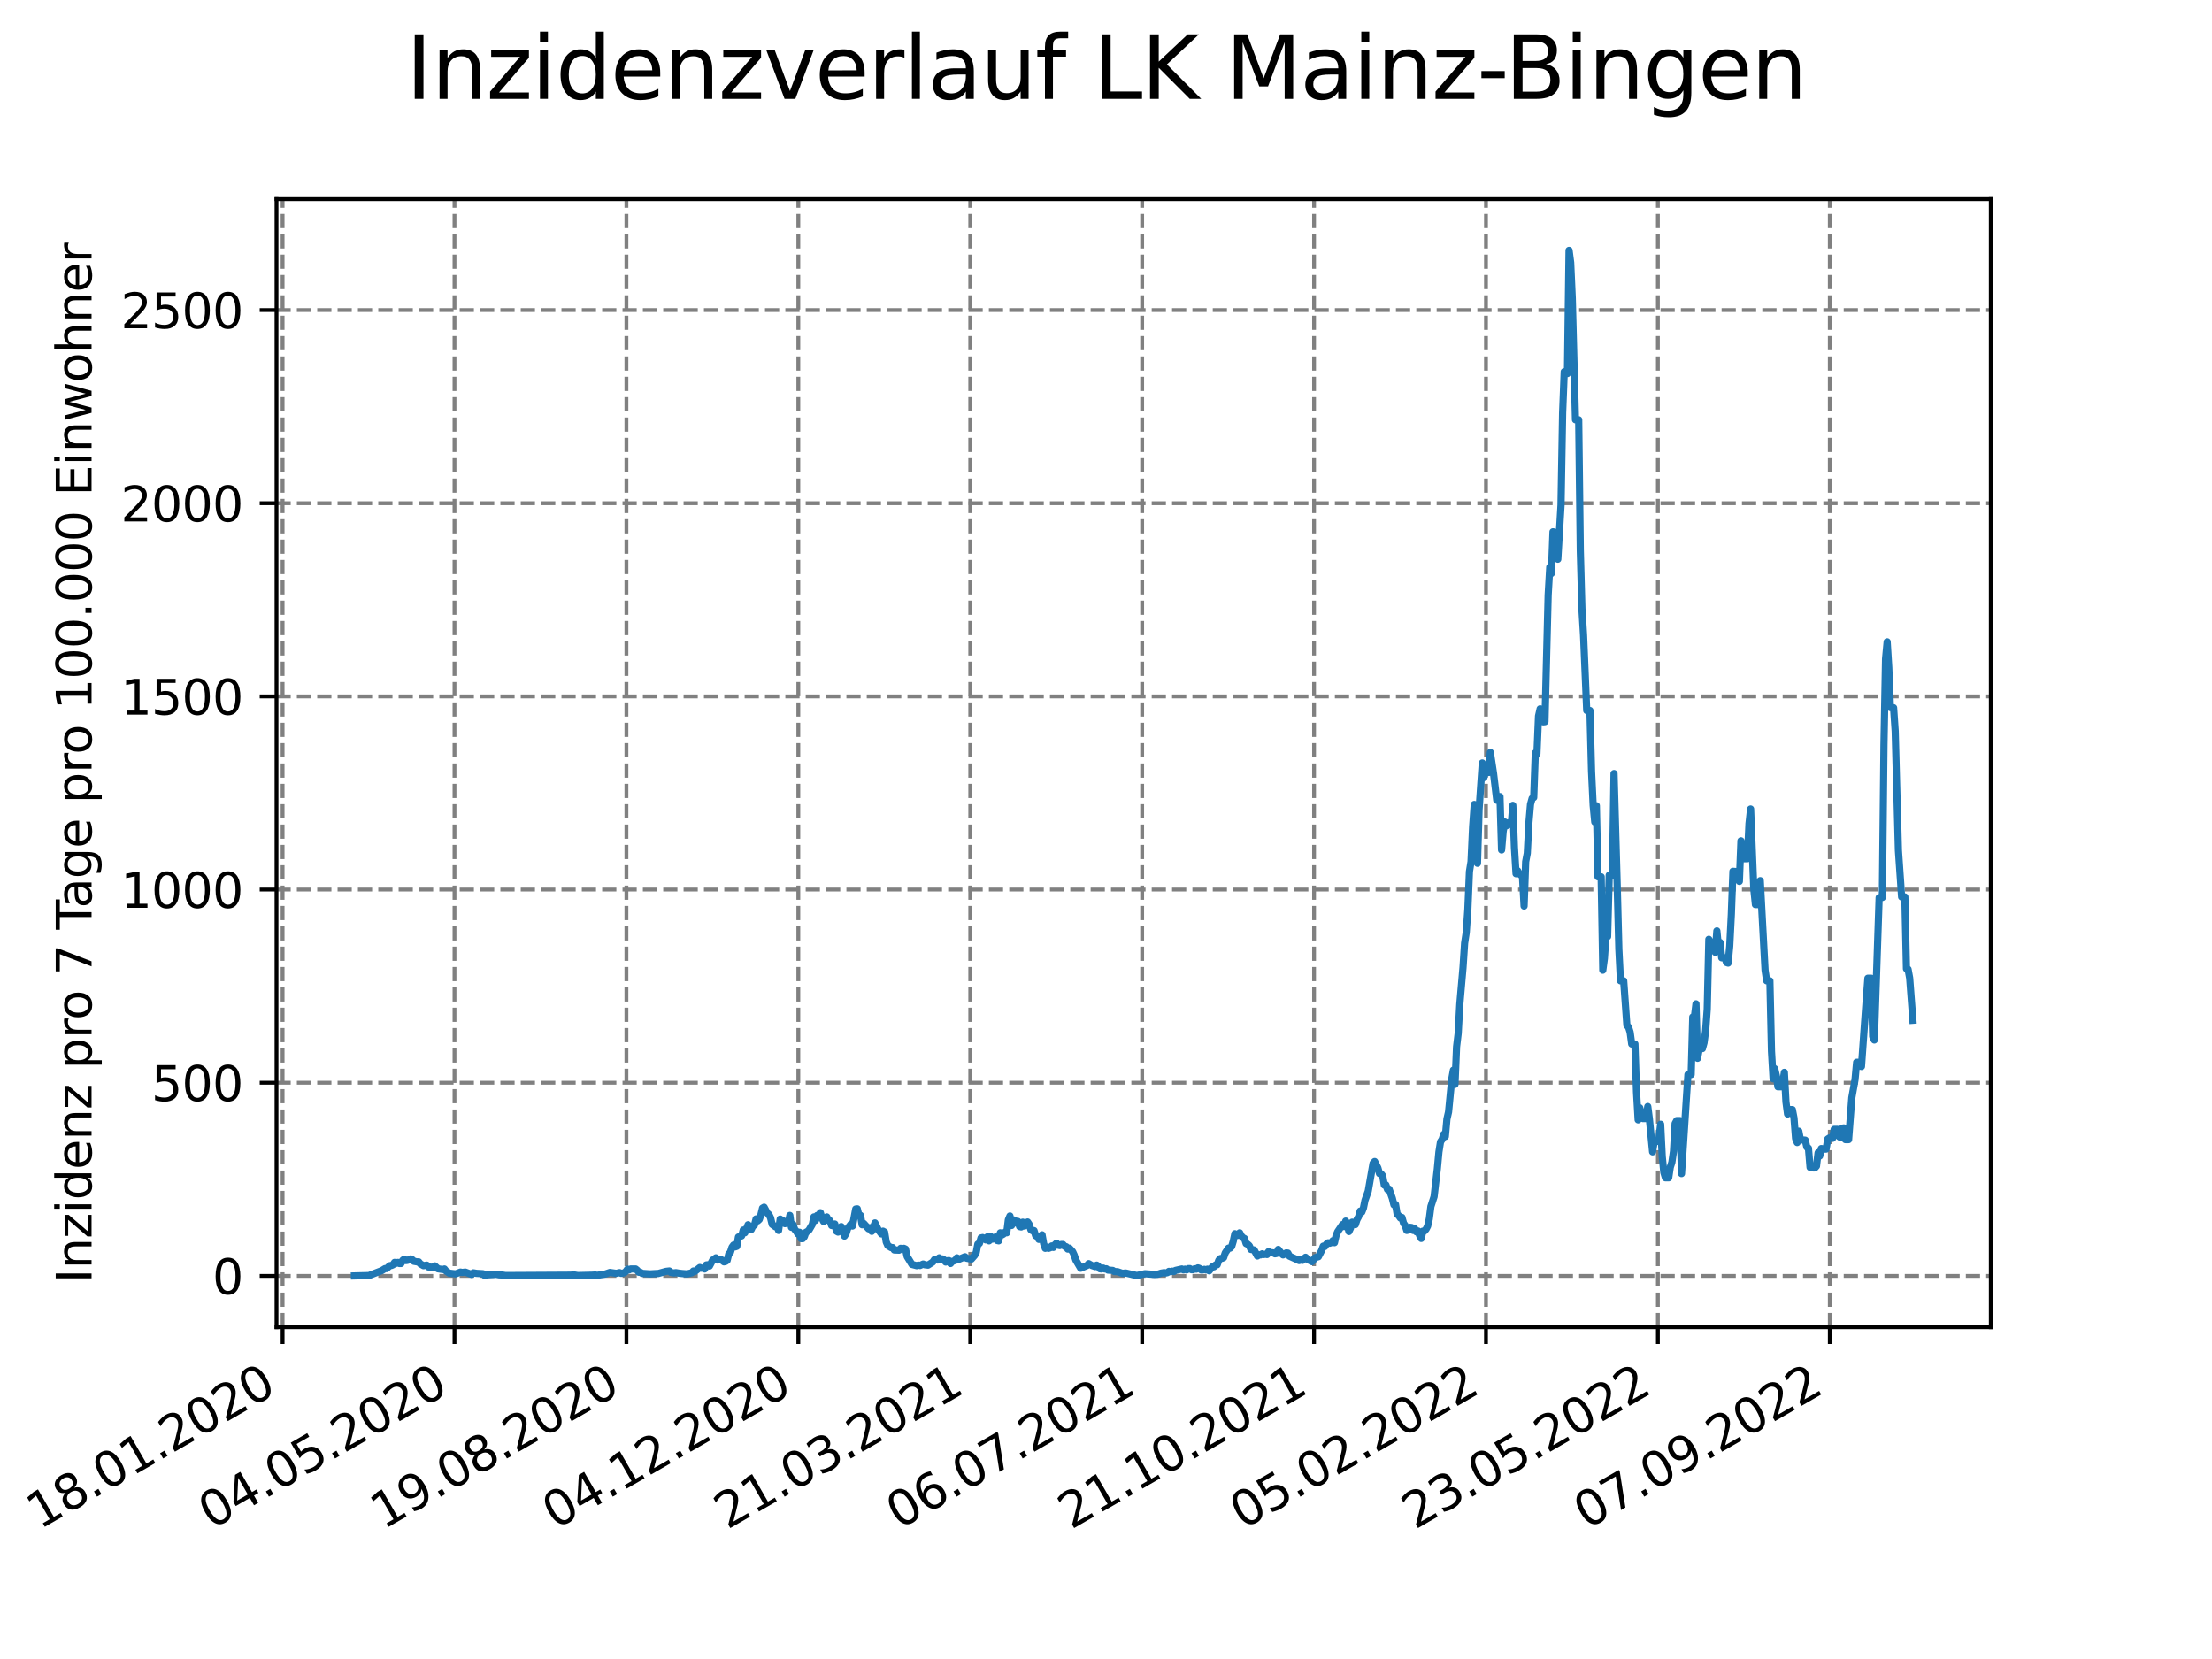 <?xml version="1.0" encoding="utf-8" standalone="no"?>
<!DOCTYPE svg PUBLIC "-//W3C//DTD SVG 1.1//EN"
  "http://www.w3.org/Graphics/SVG/1.1/DTD/svg11.dtd">
<svg xmlns:xlink="http://www.w3.org/1999/xlink" width="460.8pt" height="345.6pt" viewBox="0 0 460.8 345.6" xmlns="http://www.w3.org/2000/svg" version="1.1">
 <defs>
  <style type="text/css">*{stroke-linejoin: round; stroke-linecap: butt}</style>
 </defs>
 <g id="figure_1">
  <g id="patch_1">
   <path d="M 0 345.6 
L 460.8 345.6 
L 460.8 0 
L 0 0 
z
" style="fill: #ffffff"/>
  </g>
  <g id="axes_1">
   <g id="patch_2">
    <path d="M 57.6 276.48 
L 414.72 276.48 
L 414.72 41.472 
L 57.6 41.472 
z
" style="fill: #ffffff"/>
   </g>
   <g id="matplotlib.axis_1">
    <g id="xtick_1">
     <g id="line2d_1">
      <path d="M 58.869 276.48 
L 58.869 41.472 
" clip-path="url(#p5c6fa65f35)" style="fill: none; stroke-dasharray: 2.96,1.28; stroke-dashoffset: 0; stroke: #808080; stroke-width: 0.8"/>
     </g>
     <g id="line2d_2">
      <defs>
       <path id="m546227c5b6" d="M 0 0 
L 0 3.5 
" style="stroke: #000000; stroke-width: 0.8"/>
      </defs>
      <g>
       <use xlink:href="#m546227c5b6" x="58.869" y="276.48" style="stroke: #000000; stroke-width: 0.8"/>
      </g>
     </g>
     <g id="text_1">
      <!-- 18.01.2020 -->
      <g transform="translate(8.244 318.689) rotate(-30) scale(0.1 -0.1)">
       <defs>
        <path id="DejaVuSans-31" d="M 794 531 
L 1825 531 
L 1825 4091 
L 703 3866 
L 703 4441 
L 1819 4666 
L 2450 4666 
L 2450 531 
L 3481 531 
L 3481 0 
L 794 0 
L 794 531 
z
" transform="scale(0.016)"/>
        <path id="DejaVuSans-38" d="M 2034 2216 
Q 1584 2216 1326 1975 
Q 1069 1734 1069 1313 
Q 1069 891 1326 650 
Q 1584 409 2034 409 
Q 2484 409 2743 651 
Q 3003 894 3003 1313 
Q 3003 1734 2745 1975 
Q 2488 2216 2034 2216 
z
M 1403 2484 
Q 997 2584 770 2862 
Q 544 3141 544 3541 
Q 544 4100 942 4425 
Q 1341 4750 2034 4750 
Q 2731 4750 3128 4425 
Q 3525 4100 3525 3541 
Q 3525 3141 3298 2862 
Q 3072 2584 2669 2484 
Q 3125 2378 3379 2068 
Q 3634 1759 3634 1313 
Q 3634 634 3220 271 
Q 2806 -91 2034 -91 
Q 1263 -91 848 271 
Q 434 634 434 1313 
Q 434 1759 690 2068 
Q 947 2378 1403 2484 
z
M 1172 3481 
Q 1172 3119 1398 2916 
Q 1625 2713 2034 2713 
Q 2441 2713 2670 2916 
Q 2900 3119 2900 3481 
Q 2900 3844 2670 4047 
Q 2441 4250 2034 4250 
Q 1625 4250 1398 4047 
Q 1172 3844 1172 3481 
z
" transform="scale(0.016)"/>
        <path id="DejaVuSans-2e" d="M 684 794 
L 1344 794 
L 1344 0 
L 684 0 
L 684 794 
z
" transform="scale(0.016)"/>
        <path id="DejaVuSans-30" d="M 2034 4250 
Q 1547 4250 1301 3770 
Q 1056 3291 1056 2328 
Q 1056 1369 1301 889 
Q 1547 409 2034 409 
Q 2525 409 2770 889 
Q 3016 1369 3016 2328 
Q 3016 3291 2770 3770 
Q 2525 4250 2034 4250 
z
M 2034 4750 
Q 2819 4750 3233 4129 
Q 3647 3509 3647 2328 
Q 3647 1150 3233 529 
Q 2819 -91 2034 -91 
Q 1250 -91 836 529 
Q 422 1150 422 2328 
Q 422 3509 836 4129 
Q 1250 4750 2034 4750 
z
" transform="scale(0.016)"/>
        <path id="DejaVuSans-32" d="M 1228 531 
L 3431 531 
L 3431 0 
L 469 0 
L 469 531 
Q 828 903 1448 1529 
Q 2069 2156 2228 2338 
Q 2531 2678 2651 2914 
Q 2772 3150 2772 3378 
Q 2772 3750 2511 3984 
Q 2250 4219 1831 4219 
Q 1534 4219 1204 4116 
Q 875 4013 500 3803 
L 500 4441 
Q 881 4594 1212 4672 
Q 1544 4750 1819 4750 
Q 2544 4750 2975 4387 
Q 3406 4025 3406 3419 
Q 3406 3131 3298 2873 
Q 3191 2616 2906 2266 
Q 2828 2175 2409 1742 
Q 1991 1309 1228 531 
z
" transform="scale(0.016)"/>
       </defs>
       <use xlink:href="#DejaVuSans-31"/>
       <use xlink:href="#DejaVuSans-38" x="63.623"/>
       <use xlink:href="#DejaVuSans-2e" x="127.246"/>
       <use xlink:href="#DejaVuSans-30" x="159.033"/>
       <use xlink:href="#DejaVuSans-31" x="222.656"/>
       <use xlink:href="#DejaVuSans-2e" x="286.279"/>
       <use xlink:href="#DejaVuSans-32" x="318.066"/>
       <use xlink:href="#DejaVuSans-30" x="381.689"/>
       <use xlink:href="#DejaVuSans-32" x="445.312"/>
       <use xlink:href="#DejaVuSans-30" x="508.936"/>
      </g>
     </g>
    </g>
    <g id="xtick_2">
     <g id="line2d_3">
      <path d="M 94.681 276.48 
L 94.681 41.472 
" clip-path="url(#p5c6fa65f35)" style="fill: none; stroke-dasharray: 2.96,1.28; stroke-dashoffset: 0; stroke: #808080; stroke-width: 0.8"/>
     </g>
     <g id="line2d_4">
      <g>
       <use xlink:href="#m546227c5b6" x="94.681" y="276.48" style="stroke: #000000; stroke-width: 0.8"/>
      </g>
     </g>
     <g id="text_2">
      <!-- 04.05.2020 -->
      <g transform="translate(44.056 318.689) rotate(-30) scale(0.1 -0.1)">
       <defs>
        <path id="DejaVuSans-34" d="M 2419 4116 
L 825 1625 
L 2419 1625 
L 2419 4116 
z
M 2253 4666 
L 3047 4666 
L 3047 1625 
L 3713 1625 
L 3713 1100 
L 3047 1100 
L 3047 0 
L 2419 0 
L 2419 1100 
L 313 1100 
L 313 1709 
L 2253 4666 
z
" transform="scale(0.016)"/>
        <path id="DejaVuSans-35" d="M 691 4666 
L 3169 4666 
L 3169 4134 
L 1269 4134 
L 1269 2991 
Q 1406 3038 1543 3061 
Q 1681 3084 1819 3084 
Q 2600 3084 3056 2656 
Q 3513 2228 3513 1497 
Q 3513 744 3044 326 
Q 2575 -91 1722 -91 
Q 1428 -91 1123 -41 
Q 819 9 494 109 
L 494 744 
Q 775 591 1075 516 
Q 1375 441 1709 441 
Q 2250 441 2565 725 
Q 2881 1009 2881 1497 
Q 2881 1984 2565 2268 
Q 2250 2553 1709 2553 
Q 1456 2553 1204 2497 
Q 953 2441 691 2322 
L 691 4666 
z
" transform="scale(0.016)"/>
       </defs>
       <use xlink:href="#DejaVuSans-30"/>
       <use xlink:href="#DejaVuSans-34" x="63.623"/>
       <use xlink:href="#DejaVuSans-2e" x="127.246"/>
       <use xlink:href="#DejaVuSans-30" x="159.033"/>
       <use xlink:href="#DejaVuSans-35" x="222.656"/>
       <use xlink:href="#DejaVuSans-2e" x="286.279"/>
       <use xlink:href="#DejaVuSans-32" x="318.066"/>
       <use xlink:href="#DejaVuSans-30" x="381.689"/>
       <use xlink:href="#DejaVuSans-32" x="445.312"/>
       <use xlink:href="#DejaVuSans-30" x="508.936"/>
      </g>
     </g>
    </g>
    <g id="xtick_3">
     <g id="line2d_5">
      <path d="M 130.494 276.48 
L 130.494 41.472 
" clip-path="url(#p5c6fa65f35)" style="fill: none; stroke-dasharray: 2.96,1.28; stroke-dashoffset: 0; stroke: #808080; stroke-width: 0.8"/>
     </g>
     <g id="line2d_6">
      <g>
       <use xlink:href="#m546227c5b6" x="130.494" y="276.48" style="stroke: #000000; stroke-width: 0.8"/>
      </g>
     </g>
     <g id="text_3">
      <!-- 19.08.2020 -->
      <g transform="translate(79.869 318.689) rotate(-30) scale(0.1 -0.1)">
       <defs>
        <path id="DejaVuSans-39" d="M 703 97 
L 703 672 
Q 941 559 1184 500 
Q 1428 441 1663 441 
Q 2288 441 2617 861 
Q 2947 1281 2994 2138 
Q 2813 1869 2534 1725 
Q 2256 1581 1919 1581 
Q 1219 1581 811 2004 
Q 403 2428 403 3163 
Q 403 3881 828 4315 
Q 1253 4750 1959 4750 
Q 2769 4750 3195 4129 
Q 3622 3509 3622 2328 
Q 3622 1225 3098 567 
Q 2575 -91 1691 -91 
Q 1453 -91 1209 -44 
Q 966 3 703 97 
z
M 1959 2075 
Q 2384 2075 2632 2365 
Q 2881 2656 2881 3163 
Q 2881 3666 2632 3958 
Q 2384 4250 1959 4250 
Q 1534 4250 1286 3958 
Q 1038 3666 1038 3163 
Q 1038 2656 1286 2365 
Q 1534 2075 1959 2075 
z
" transform="scale(0.016)"/>
       </defs>
       <use xlink:href="#DejaVuSans-31"/>
       <use xlink:href="#DejaVuSans-39" x="63.623"/>
       <use xlink:href="#DejaVuSans-2e" x="127.246"/>
       <use xlink:href="#DejaVuSans-30" x="159.033"/>
       <use xlink:href="#DejaVuSans-38" x="222.656"/>
       <use xlink:href="#DejaVuSans-2e" x="286.279"/>
       <use xlink:href="#DejaVuSans-32" x="318.066"/>
       <use xlink:href="#DejaVuSans-30" x="381.689"/>
       <use xlink:href="#DejaVuSans-32" x="445.312"/>
       <use xlink:href="#DejaVuSans-30" x="508.936"/>
      </g>
     </g>
    </g>
    <g id="xtick_4">
     <g id="line2d_7">
      <path d="M 166.306 276.48 
L 166.306 41.472 
" clip-path="url(#p5c6fa65f35)" style="fill: none; stroke-dasharray: 2.96,1.28; stroke-dashoffset: 0; stroke: #808080; stroke-width: 0.8"/>
     </g>
     <g id="line2d_8">
      <g>
       <use xlink:href="#m546227c5b6" x="166.306" y="276.48" style="stroke: #000000; stroke-width: 0.8"/>
      </g>
     </g>
     <g id="text_4">
      <!-- 04.12.2020 -->
      <g transform="translate(115.681 318.689) rotate(-30) scale(0.1 -0.1)">
       <use xlink:href="#DejaVuSans-30"/>
       <use xlink:href="#DejaVuSans-34" x="63.623"/>
       <use xlink:href="#DejaVuSans-2e" x="127.246"/>
       <use xlink:href="#DejaVuSans-31" x="159.033"/>
       <use xlink:href="#DejaVuSans-32" x="222.656"/>
       <use xlink:href="#DejaVuSans-2e" x="286.279"/>
       <use xlink:href="#DejaVuSans-32" x="318.066"/>
       <use xlink:href="#DejaVuSans-30" x="381.689"/>
       <use xlink:href="#DejaVuSans-32" x="445.312"/>
       <use xlink:href="#DejaVuSans-30" x="508.936"/>
      </g>
     </g>
    </g>
    <g id="xtick_5">
     <g id="line2d_9">
      <path d="M 202.119 276.48 
L 202.119 41.472 
" clip-path="url(#p5c6fa65f35)" style="fill: none; stroke-dasharray: 2.96,1.28; stroke-dashoffset: 0; stroke: #808080; stroke-width: 0.8"/>
     </g>
     <g id="line2d_10">
      <g>
       <use xlink:href="#m546227c5b6" x="202.119" y="276.48" style="stroke: #000000; stroke-width: 0.8"/>
      </g>
     </g>
     <g id="text_5">
      <!-- 21.03.2021 -->
      <g transform="translate(151.493 318.689) rotate(-30) scale(0.1 -0.1)">
       <defs>
        <path id="DejaVuSans-33" d="M 2597 2516 
Q 3050 2419 3304 2112 
Q 3559 1806 3559 1356 
Q 3559 666 3084 287 
Q 2609 -91 1734 -91 
Q 1441 -91 1130 -33 
Q 819 25 488 141 
L 488 750 
Q 750 597 1062 519 
Q 1375 441 1716 441 
Q 2309 441 2620 675 
Q 2931 909 2931 1356 
Q 2931 1769 2642 2001 
Q 2353 2234 1838 2234 
L 1294 2234 
L 1294 2753 
L 1863 2753 
Q 2328 2753 2575 2939 
Q 2822 3125 2822 3475 
Q 2822 3834 2567 4026 
Q 2313 4219 1838 4219 
Q 1578 4219 1281 4162 
Q 984 4106 628 3988 
L 628 4550 
Q 988 4650 1302 4700 
Q 1616 4750 1894 4750 
Q 2613 4750 3031 4423 
Q 3450 4097 3450 3541 
Q 3450 3153 3228 2886 
Q 3006 2619 2597 2516 
z
" transform="scale(0.016)"/>
       </defs>
       <use xlink:href="#DejaVuSans-32"/>
       <use xlink:href="#DejaVuSans-31" x="63.623"/>
       <use xlink:href="#DejaVuSans-2e" x="127.246"/>
       <use xlink:href="#DejaVuSans-30" x="159.033"/>
       <use xlink:href="#DejaVuSans-33" x="222.656"/>
       <use xlink:href="#DejaVuSans-2e" x="286.279"/>
       <use xlink:href="#DejaVuSans-32" x="318.066"/>
       <use xlink:href="#DejaVuSans-30" x="381.689"/>
       <use xlink:href="#DejaVuSans-32" x="445.312"/>
       <use xlink:href="#DejaVuSans-31" x="508.936"/>
      </g>
     </g>
    </g>
    <g id="xtick_6">
     <g id="line2d_11">
      <path d="M 237.931 276.48 
L 237.931 41.472 
" clip-path="url(#p5c6fa65f35)" style="fill: none; stroke-dasharray: 2.96,1.28; stroke-dashoffset: 0; stroke: #808080; stroke-width: 0.8"/>
     </g>
     <g id="line2d_12">
      <g>
       <use xlink:href="#m546227c5b6" x="237.931" y="276.48" style="stroke: #000000; stroke-width: 0.8"/>
      </g>
     </g>
     <g id="text_6">
      <!-- 06.07.2021 -->
      <g transform="translate(187.306 318.689) rotate(-30) scale(0.1 -0.1)">
       <defs>
        <path id="DejaVuSans-36" d="M 2113 2584 
Q 1688 2584 1439 2293 
Q 1191 2003 1191 1497 
Q 1191 994 1439 701 
Q 1688 409 2113 409 
Q 2538 409 2786 701 
Q 3034 994 3034 1497 
Q 3034 2003 2786 2293 
Q 2538 2584 2113 2584 
z
M 3366 4563 
L 3366 3988 
Q 3128 4100 2886 4159 
Q 2644 4219 2406 4219 
Q 1781 4219 1451 3797 
Q 1122 3375 1075 2522 
Q 1259 2794 1537 2939 
Q 1816 3084 2150 3084 
Q 2853 3084 3261 2657 
Q 3669 2231 3669 1497 
Q 3669 778 3244 343 
Q 2819 -91 2113 -91 
Q 1303 -91 875 529 
Q 447 1150 447 2328 
Q 447 3434 972 4092 
Q 1497 4750 2381 4750 
Q 2619 4750 2861 4703 
Q 3103 4656 3366 4563 
z
" transform="scale(0.016)"/>
        <path id="DejaVuSans-37" d="M 525 4666 
L 3525 4666 
L 3525 4397 
L 1831 0 
L 1172 0 
L 2766 4134 
L 525 4134 
L 525 4666 
z
" transform="scale(0.016)"/>
       </defs>
       <use xlink:href="#DejaVuSans-30"/>
       <use xlink:href="#DejaVuSans-36" x="63.623"/>
       <use xlink:href="#DejaVuSans-2e" x="127.246"/>
       <use xlink:href="#DejaVuSans-30" x="159.033"/>
       <use xlink:href="#DejaVuSans-37" x="222.656"/>
       <use xlink:href="#DejaVuSans-2e" x="286.279"/>
       <use xlink:href="#DejaVuSans-32" x="318.066"/>
       <use xlink:href="#DejaVuSans-30" x="381.689"/>
       <use xlink:href="#DejaVuSans-32" x="445.312"/>
       <use xlink:href="#DejaVuSans-31" x="508.936"/>
      </g>
     </g>
    </g>
    <g id="xtick_7">
     <g id="line2d_13">
      <path d="M 273.744 276.48 
L 273.744 41.472 
" clip-path="url(#p5c6fa65f35)" style="fill: none; stroke-dasharray: 2.96,1.28; stroke-dashoffset: 0; stroke: #808080; stroke-width: 0.8"/>
     </g>
     <g id="line2d_14">
      <g>
       <use xlink:href="#m546227c5b6" x="273.744" y="276.48" style="stroke: #000000; stroke-width: 0.8"/>
      </g>
     </g>
     <g id="text_7">
      <!-- 21.10.2021 -->
      <g transform="translate(223.118 318.689) rotate(-30) scale(0.1 -0.1)">
       <use xlink:href="#DejaVuSans-32"/>
       <use xlink:href="#DejaVuSans-31" x="63.623"/>
       <use xlink:href="#DejaVuSans-2e" x="127.246"/>
       <use xlink:href="#DejaVuSans-31" x="159.033"/>
       <use xlink:href="#DejaVuSans-30" x="222.656"/>
       <use xlink:href="#DejaVuSans-2e" x="286.279"/>
       <use xlink:href="#DejaVuSans-32" x="318.066"/>
       <use xlink:href="#DejaVuSans-30" x="381.689"/>
       <use xlink:href="#DejaVuSans-32" x="445.312"/>
       <use xlink:href="#DejaVuSans-31" x="508.936"/>
      </g>
     </g>
    </g>
    <g id="xtick_8">
     <g id="line2d_15">
      <path d="M 309.556 276.48 
L 309.556 41.472 
" clip-path="url(#p5c6fa65f35)" style="fill: none; stroke-dasharray: 2.96,1.28; stroke-dashoffset: 0; stroke: #808080; stroke-width: 0.8"/>
     </g>
     <g id="line2d_16">
      <g>
       <use xlink:href="#m546227c5b6" x="309.556" y="276.48" style="stroke: #000000; stroke-width: 0.8"/>
      </g>
     </g>
     <g id="text_8">
      <!-- 05.02.2022 -->
      <g transform="translate(258.931 318.689) rotate(-30) scale(0.1 -0.1)">
       <use xlink:href="#DejaVuSans-30"/>
       <use xlink:href="#DejaVuSans-35" x="63.623"/>
       <use xlink:href="#DejaVuSans-2e" x="127.246"/>
       <use xlink:href="#DejaVuSans-30" x="159.033"/>
       <use xlink:href="#DejaVuSans-32" x="222.656"/>
       <use xlink:href="#DejaVuSans-2e" x="286.279"/>
       <use xlink:href="#DejaVuSans-32" x="318.066"/>
       <use xlink:href="#DejaVuSans-30" x="381.689"/>
       <use xlink:href="#DejaVuSans-32" x="445.312"/>
       <use xlink:href="#DejaVuSans-32" x="508.936"/>
      </g>
     </g>
    </g>
    <g id="xtick_9">
     <g id="line2d_17">
      <path d="M 345.368 276.48 
L 345.368 41.472 
" clip-path="url(#p5c6fa65f35)" style="fill: none; stroke-dasharray: 2.96,1.28; stroke-dashoffset: 0; stroke: #808080; stroke-width: 0.8"/>
     </g>
     <g id="line2d_18">
      <g>
       <use xlink:href="#m546227c5b6" x="345.368" y="276.48" style="stroke: #000000; stroke-width: 0.8"/>
      </g>
     </g>
     <g id="text_9">
      <!-- 23.05.2022 -->
      <g transform="translate(294.743 318.689) rotate(-30) scale(0.1 -0.1)">
       <use xlink:href="#DejaVuSans-32"/>
       <use xlink:href="#DejaVuSans-33" x="63.623"/>
       <use xlink:href="#DejaVuSans-2e" x="127.246"/>
       <use xlink:href="#DejaVuSans-30" x="159.033"/>
       <use xlink:href="#DejaVuSans-35" x="222.656"/>
       <use xlink:href="#DejaVuSans-2e" x="286.279"/>
       <use xlink:href="#DejaVuSans-32" x="318.066"/>
       <use xlink:href="#DejaVuSans-30" x="381.689"/>
       <use xlink:href="#DejaVuSans-32" x="445.312"/>
       <use xlink:href="#DejaVuSans-32" x="508.936"/>
      </g>
     </g>
    </g>
    <g id="xtick_10">
     <g id="line2d_19">
      <path d="M 381.181 276.48 
L 381.181 41.472 
" clip-path="url(#p5c6fa65f35)" style="fill: none; stroke-dasharray: 2.96,1.28; stroke-dashoffset: 0; stroke: #808080; stroke-width: 0.8"/>
     </g>
     <g id="line2d_20">
      <g>
       <use xlink:href="#m546227c5b6" x="381.181" y="276.48" style="stroke: #000000; stroke-width: 0.8"/>
      </g>
     </g>
     <g id="text_10">
      <!-- 07.09.2022 -->
      <g transform="translate(330.556 318.689) rotate(-30) scale(0.1 -0.1)">
       <use xlink:href="#DejaVuSans-30"/>
       <use xlink:href="#DejaVuSans-37" x="63.623"/>
       <use xlink:href="#DejaVuSans-2e" x="127.246"/>
       <use xlink:href="#DejaVuSans-30" x="159.033"/>
       <use xlink:href="#DejaVuSans-39" x="222.656"/>
       <use xlink:href="#DejaVuSans-2e" x="286.279"/>
       <use xlink:href="#DejaVuSans-32" x="318.066"/>
       <use xlink:href="#DejaVuSans-30" x="381.689"/>
       <use xlink:href="#DejaVuSans-32" x="445.312"/>
       <use xlink:href="#DejaVuSans-32" x="508.936"/>
      </g>
     </g>
    </g>
   </g>
   <g id="matplotlib.axis_2">
    <g id="ytick_1">
     <g id="line2d_21">
      <path d="M 57.6 265.798 
L 414.72 265.798 
" clip-path="url(#p5c6fa65f35)" style="fill: none; stroke-dasharray: 2.96,1.28; stroke-dashoffset: 0; stroke: #808080; stroke-width: 0.8"/>
     </g>
     <g id="line2d_22">
      <defs>
       <path id="m85fbe4edf7" d="M 0 0 
L -3.5 0 
" style="stroke: #000000; stroke-width: 0.8"/>
      </defs>
      <g>
       <use xlink:href="#m85fbe4edf7" x="57.6" y="265.798" style="stroke: #000000; stroke-width: 0.8"/>
      </g>
     </g>
     <g id="text_11">
      <!-- 0 -->
      <g transform="translate(44.237 269.597) scale(0.1 -0.1)">
       <use xlink:href="#DejaVuSans-30"/>
      </g>
     </g>
    </g>
    <g id="ytick_2">
     <g id="line2d_23">
      <path d="M 57.6 225.556 
L 414.72 225.556 
" clip-path="url(#p5c6fa65f35)" style="fill: none; stroke-dasharray: 2.96,1.28; stroke-dashoffset: 0; stroke: #808080; stroke-width: 0.8"/>
     </g>
     <g id="line2d_24">
      <g>
       <use xlink:href="#m85fbe4edf7" x="57.6" y="225.556" style="stroke: #000000; stroke-width: 0.8"/>
      </g>
     </g>
     <g id="text_12">
      <!-- 500 -->
      <g transform="translate(31.512 229.355) scale(0.1 -0.1)">
       <use xlink:href="#DejaVuSans-35"/>
       <use xlink:href="#DejaVuSans-30" x="63.623"/>
       <use xlink:href="#DejaVuSans-30" x="127.246"/>
      </g>
     </g>
    </g>
    <g id="ytick_3">
     <g id="line2d_25">
      <path d="M 57.6 185.313 
L 414.72 185.313 
" clip-path="url(#p5c6fa65f35)" style="fill: none; stroke-dasharray: 2.96,1.28; stroke-dashoffset: 0; stroke: #808080; stroke-width: 0.8"/>
     </g>
     <g id="line2d_26">
      <g>
       <use xlink:href="#m85fbe4edf7" x="57.6" y="185.313" style="stroke: #000000; stroke-width: 0.8"/>
      </g>
     </g>
     <g id="text_13">
      <!-- 1000 -->
      <g transform="translate(25.15 189.113) scale(0.1 -0.1)">
       <use xlink:href="#DejaVuSans-31"/>
       <use xlink:href="#DejaVuSans-30" x="63.623"/>
       <use xlink:href="#DejaVuSans-30" x="127.246"/>
       <use xlink:href="#DejaVuSans-30" x="190.869"/>
      </g>
     </g>
    </g>
    <g id="ytick_4">
     <g id="line2d_27">
      <path d="M 57.6 145.071 
L 414.72 145.071 
" clip-path="url(#p5c6fa65f35)" style="fill: none; stroke-dasharray: 2.96,1.28; stroke-dashoffset: 0; stroke: #808080; stroke-width: 0.8"/>
     </g>
     <g id="line2d_28">
      <g>
       <use xlink:href="#m85fbe4edf7" x="57.6" y="145.071" style="stroke: #000000; stroke-width: 0.8"/>
      </g>
     </g>
     <g id="text_14">
      <!-- 1500 -->
      <g transform="translate(25.15 148.87) scale(0.1 -0.1)">
       <use xlink:href="#DejaVuSans-31"/>
       <use xlink:href="#DejaVuSans-35" x="63.623"/>
       <use xlink:href="#DejaVuSans-30" x="127.246"/>
       <use xlink:href="#DejaVuSans-30" x="190.869"/>
      </g>
     </g>
    </g>
    <g id="ytick_5">
     <g id="line2d_29">
      <path d="M 57.6 104.829 
L 414.72 104.829 
" clip-path="url(#p5c6fa65f35)" style="fill: none; stroke-dasharray: 2.96,1.28; stroke-dashoffset: 0; stroke: #808080; stroke-width: 0.8"/>
     </g>
     <g id="line2d_30">
      <g>
       <use xlink:href="#m85fbe4edf7" x="57.6" y="104.829" style="stroke: #000000; stroke-width: 0.8"/>
      </g>
     </g>
     <g id="text_15">
      <!-- 2000 -->
      <g transform="translate(25.15 108.628) scale(0.1 -0.1)">
       <use xlink:href="#DejaVuSans-32"/>
       <use xlink:href="#DejaVuSans-30" x="63.623"/>
       <use xlink:href="#DejaVuSans-30" x="127.246"/>
       <use xlink:href="#DejaVuSans-30" x="190.869"/>
      </g>
     </g>
    </g>
    <g id="ytick_6">
     <g id="line2d_31">
      <path d="M 57.6 64.587 
L 414.72 64.587 
" clip-path="url(#p5c6fa65f35)" style="fill: none; stroke-dasharray: 2.96,1.28; stroke-dashoffset: 0; stroke: #808080; stroke-width: 0.8"/>
     </g>
     <g id="line2d_32">
      <g>
       <use xlink:href="#m85fbe4edf7" x="57.6" y="64.587" style="stroke: #000000; stroke-width: 0.8"/>
      </g>
     </g>
     <g id="text_16">
      <!-- 2500 -->
      <g transform="translate(25.15 68.386) scale(0.1 -0.1)">
       <use xlink:href="#DejaVuSans-32"/>
       <use xlink:href="#DejaVuSans-35" x="63.623"/>
       <use xlink:href="#DejaVuSans-30" x="127.246"/>
       <use xlink:href="#DejaVuSans-30" x="190.869"/>
      </g>
     </g>
    </g>
    <g id="text_17">
     <!-- Inzidenz pro 7 Tage pro 100.000 Einwohner -->
     <g transform="translate(19.07 267.301) rotate(-90) scale(0.1 -0.1)">
      <defs>
       <path id="DejaVuSans-49" d="M 628 4666 
L 1259 4666 
L 1259 0 
L 628 0 
L 628 4666 
z
" transform="scale(0.016)"/>
       <path id="DejaVuSans-6e" d="M 3513 2113 
L 3513 0 
L 2938 0 
L 2938 2094 
Q 2938 2591 2744 2837 
Q 2550 3084 2163 3084 
Q 1697 3084 1428 2787 
Q 1159 2491 1159 1978 
L 1159 0 
L 581 0 
L 581 3500 
L 1159 3500 
L 1159 2956 
Q 1366 3272 1645 3428 
Q 1925 3584 2291 3584 
Q 2894 3584 3203 3211 
Q 3513 2838 3513 2113 
z
" transform="scale(0.016)"/>
       <path id="DejaVuSans-7a" d="M 353 3500 
L 3084 3500 
L 3084 2975 
L 922 459 
L 3084 459 
L 3084 0 
L 275 0 
L 275 525 
L 2438 3041 
L 353 3041 
L 353 3500 
z
" transform="scale(0.016)"/>
       <path id="DejaVuSans-69" d="M 603 3500 
L 1178 3500 
L 1178 0 
L 603 0 
L 603 3500 
z
M 603 4863 
L 1178 4863 
L 1178 4134 
L 603 4134 
L 603 4863 
z
" transform="scale(0.016)"/>
       <path id="DejaVuSans-64" d="M 2906 2969 
L 2906 4863 
L 3481 4863 
L 3481 0 
L 2906 0 
L 2906 525 
Q 2725 213 2448 61 
Q 2172 -91 1784 -91 
Q 1150 -91 751 415 
Q 353 922 353 1747 
Q 353 2572 751 3078 
Q 1150 3584 1784 3584 
Q 2172 3584 2448 3432 
Q 2725 3281 2906 2969 
z
M 947 1747 
Q 947 1113 1208 752 
Q 1469 391 1925 391 
Q 2381 391 2643 752 
Q 2906 1113 2906 1747 
Q 2906 2381 2643 2742 
Q 2381 3103 1925 3103 
Q 1469 3103 1208 2742 
Q 947 2381 947 1747 
z
" transform="scale(0.016)"/>
       <path id="DejaVuSans-65" d="M 3597 1894 
L 3597 1613 
L 953 1613 
Q 991 1019 1311 708 
Q 1631 397 2203 397 
Q 2534 397 2845 478 
Q 3156 559 3463 722 
L 3463 178 
Q 3153 47 2828 -22 
Q 2503 -91 2169 -91 
Q 1331 -91 842 396 
Q 353 884 353 1716 
Q 353 2575 817 3079 
Q 1281 3584 2069 3584 
Q 2775 3584 3186 3129 
Q 3597 2675 3597 1894 
z
M 3022 2063 
Q 3016 2534 2758 2815 
Q 2500 3097 2075 3097 
Q 1594 3097 1305 2825 
Q 1016 2553 972 2059 
L 3022 2063 
z
" transform="scale(0.016)"/>
       <path id="DejaVuSans-20" transform="scale(0.016)"/>
       <path id="DejaVuSans-70" d="M 1159 525 
L 1159 -1331 
L 581 -1331 
L 581 3500 
L 1159 3500 
L 1159 2969 
Q 1341 3281 1617 3432 
Q 1894 3584 2278 3584 
Q 2916 3584 3314 3078 
Q 3713 2572 3713 1747 
Q 3713 922 3314 415 
Q 2916 -91 2278 -91 
Q 1894 -91 1617 61 
Q 1341 213 1159 525 
z
M 3116 1747 
Q 3116 2381 2855 2742 
Q 2594 3103 2138 3103 
Q 1681 3103 1420 2742 
Q 1159 2381 1159 1747 
Q 1159 1113 1420 752 
Q 1681 391 2138 391 
Q 2594 391 2855 752 
Q 3116 1113 3116 1747 
z
" transform="scale(0.016)"/>
       <path id="DejaVuSans-72" d="M 2631 2963 
Q 2534 3019 2420 3045 
Q 2306 3072 2169 3072 
Q 1681 3072 1420 2755 
Q 1159 2438 1159 1844 
L 1159 0 
L 581 0 
L 581 3500 
L 1159 3500 
L 1159 2956 
Q 1341 3275 1631 3429 
Q 1922 3584 2338 3584 
Q 2397 3584 2469 3576 
Q 2541 3569 2628 3553 
L 2631 2963 
z
" transform="scale(0.016)"/>
       <path id="DejaVuSans-6f" d="M 1959 3097 
Q 1497 3097 1228 2736 
Q 959 2375 959 1747 
Q 959 1119 1226 758 
Q 1494 397 1959 397 
Q 2419 397 2687 759 
Q 2956 1122 2956 1747 
Q 2956 2369 2687 2733 
Q 2419 3097 1959 3097 
z
M 1959 3584 
Q 2709 3584 3137 3096 
Q 3566 2609 3566 1747 
Q 3566 888 3137 398 
Q 2709 -91 1959 -91 
Q 1206 -91 779 398 
Q 353 888 353 1747 
Q 353 2609 779 3096 
Q 1206 3584 1959 3584 
z
" transform="scale(0.016)"/>
       <path id="DejaVuSans-54" d="M -19 4666 
L 3928 4666 
L 3928 4134 
L 2272 4134 
L 2272 0 
L 1638 0 
L 1638 4134 
L -19 4134 
L -19 4666 
z
" transform="scale(0.016)"/>
       <path id="DejaVuSans-61" d="M 2194 1759 
Q 1497 1759 1228 1600 
Q 959 1441 959 1056 
Q 959 750 1161 570 
Q 1363 391 1709 391 
Q 2188 391 2477 730 
Q 2766 1069 2766 1631 
L 2766 1759 
L 2194 1759 
z
M 3341 1997 
L 3341 0 
L 2766 0 
L 2766 531 
Q 2569 213 2275 61 
Q 1981 -91 1556 -91 
Q 1019 -91 701 211 
Q 384 513 384 1019 
Q 384 1609 779 1909 
Q 1175 2209 1959 2209 
L 2766 2209 
L 2766 2266 
Q 2766 2663 2505 2880 
Q 2244 3097 1772 3097 
Q 1472 3097 1187 3025 
Q 903 2953 641 2809 
L 641 3341 
Q 956 3463 1253 3523 
Q 1550 3584 1831 3584 
Q 2591 3584 2966 3190 
Q 3341 2797 3341 1997 
z
" transform="scale(0.016)"/>
       <path id="DejaVuSans-67" d="M 2906 1791 
Q 2906 2416 2648 2759 
Q 2391 3103 1925 3103 
Q 1463 3103 1205 2759 
Q 947 2416 947 1791 
Q 947 1169 1205 825 
Q 1463 481 1925 481 
Q 2391 481 2648 825 
Q 2906 1169 2906 1791 
z
M 3481 434 
Q 3481 -459 3084 -895 
Q 2688 -1331 1869 -1331 
Q 1566 -1331 1297 -1286 
Q 1028 -1241 775 -1147 
L 775 -588 
Q 1028 -725 1275 -790 
Q 1522 -856 1778 -856 
Q 2344 -856 2625 -561 
Q 2906 -266 2906 331 
L 2906 616 
Q 2728 306 2450 153 
Q 2172 0 1784 0 
Q 1141 0 747 490 
Q 353 981 353 1791 
Q 353 2603 747 3093 
Q 1141 3584 1784 3584 
Q 2172 3584 2450 3431 
Q 2728 3278 2906 2969 
L 2906 3500 
L 3481 3500 
L 3481 434 
z
" transform="scale(0.016)"/>
       <path id="DejaVuSans-45" d="M 628 4666 
L 3578 4666 
L 3578 4134 
L 1259 4134 
L 1259 2753 
L 3481 2753 
L 3481 2222 
L 1259 2222 
L 1259 531 
L 3634 531 
L 3634 0 
L 628 0 
L 628 4666 
z
" transform="scale(0.016)"/>
       <path id="DejaVuSans-77" d="M 269 3500 
L 844 3500 
L 1563 769 
L 2278 3500 
L 2956 3500 
L 3675 769 
L 4391 3500 
L 4966 3500 
L 4050 0 
L 3372 0 
L 2619 2869 
L 1863 0 
L 1184 0 
L 269 3500 
z
" transform="scale(0.016)"/>
       <path id="DejaVuSans-68" d="M 3513 2113 
L 3513 0 
L 2938 0 
L 2938 2094 
Q 2938 2591 2744 2837 
Q 2550 3084 2163 3084 
Q 1697 3084 1428 2787 
Q 1159 2491 1159 1978 
L 1159 0 
L 581 0 
L 581 4863 
L 1159 4863 
L 1159 2956 
Q 1366 3272 1645 3428 
Q 1925 3584 2291 3584 
Q 2894 3584 3203 3211 
Q 3513 2838 3513 2113 
z
" transform="scale(0.016)"/>
      </defs>
      <use xlink:href="#DejaVuSans-49"/>
      <use xlink:href="#DejaVuSans-6e" x="29.492"/>
      <use xlink:href="#DejaVuSans-7a" x="92.871"/>
      <use xlink:href="#DejaVuSans-69" x="145.361"/>
      <use xlink:href="#DejaVuSans-64" x="173.145"/>
      <use xlink:href="#DejaVuSans-65" x="236.621"/>
      <use xlink:href="#DejaVuSans-6e" x="298.145"/>
      <use xlink:href="#DejaVuSans-7a" x="361.523"/>
      <use xlink:href="#DejaVuSans-20" x="414.014"/>
      <use xlink:href="#DejaVuSans-70" x="445.801"/>
      <use xlink:href="#DejaVuSans-72" x="509.277"/>
      <use xlink:href="#DejaVuSans-6f" x="548.141"/>
      <use xlink:href="#DejaVuSans-20" x="609.322"/>
      <use xlink:href="#DejaVuSans-37" x="641.109"/>
      <use xlink:href="#DejaVuSans-20" x="704.732"/>
      <use xlink:href="#DejaVuSans-54" x="736.52"/>
      <use xlink:href="#DejaVuSans-61" x="781.104"/>
      <use xlink:href="#DejaVuSans-67" x="842.383"/>
      <use xlink:href="#DejaVuSans-65" x="905.859"/>
      <use xlink:href="#DejaVuSans-20" x="967.383"/>
      <use xlink:href="#DejaVuSans-70" x="999.17"/>
      <use xlink:href="#DejaVuSans-72" x="1062.646"/>
      <use xlink:href="#DejaVuSans-6f" x="1101.51"/>
      <use xlink:href="#DejaVuSans-20" x="1162.691"/>
      <use xlink:href="#DejaVuSans-31" x="1194.479"/>
      <use xlink:href="#DejaVuSans-30" x="1258.102"/>
      <use xlink:href="#DejaVuSans-30" x="1321.725"/>
      <use xlink:href="#DejaVuSans-2e" x="1385.348"/>
      <use xlink:href="#DejaVuSans-30" x="1417.135"/>
      <use xlink:href="#DejaVuSans-30" x="1480.758"/>
      <use xlink:href="#DejaVuSans-30" x="1544.381"/>
      <use xlink:href="#DejaVuSans-20" x="1608.004"/>
      <use xlink:href="#DejaVuSans-45" x="1639.791"/>
      <use xlink:href="#DejaVuSans-69" x="1702.975"/>
      <use xlink:href="#DejaVuSans-6e" x="1730.758"/>
      <use xlink:href="#DejaVuSans-77" x="1794.137"/>
      <use xlink:href="#DejaVuSans-6f" x="1875.924"/>
      <use xlink:href="#DejaVuSans-68" x="1937.105"/>
      <use xlink:href="#DejaVuSans-6e" x="2000.484"/>
      <use xlink:href="#DejaVuSans-65" x="2063.863"/>
      <use xlink:href="#DejaVuSans-72" x="2125.387"/>
     </g>
    </g>
   </g>
   <g id="line2d_33">
    <path d="M 73.833 265.798 
L 76.845 265.722 
L 79.523 264.694 
L 80.192 264.275 
L 80.527 264.275 
L 81.196 263.666 
L 81.531 263.628 
L 81.865 263.476 
L 82.2 262.981 
L 82.535 263.171 
L 82.87 262.981 
L 83.204 263.209 
L 83.539 263.209 
L 83.874 262.562 
L 84.208 262.295 
L 84.543 262.6 
L 84.878 262.562 
L 85.547 262.257 
L 85.882 262.41 
L 86.216 262.752 
L 86.886 262.866 
L 87.221 262.866 
L 87.555 263.285 
L 88.225 263.666 
L 88.894 263.552 
L 89.229 263.932 
L 90.233 264.009 
L 90.567 263.704 
L 91.237 264.313 
L 92.241 264.465 
L 92.576 264.351 
L 92.91 264.77 
L 93.58 265.227 
L 94.919 265.379 
L 95.923 264.998 
L 96.257 265.075 
L 96.927 264.998 
L 98.265 265.493 
L 98.6 265.151 
L 99.27 265.265 
L 100.608 265.341 
L 100.943 265.684 
L 101.612 265.569 
L 102.951 265.493 
L 103.286 265.455 
L 103.955 265.569 
L 104.625 265.607 
L 105.294 265.722 
L 118.682 265.646 
L 119.686 265.607 
L 120.355 265.722 
L 123.368 265.646 
L 124.037 265.607 
L 124.372 265.684 
L 126.045 265.417 
L 127.049 265.075 
L 128.388 265.265 
L 129.057 265.113 
L 129.392 265.265 
L 130.062 265.151 
L 130.396 264.846 
L 130.731 264.389 
L 131.066 264.542 
L 131.4 264.351 
L 132.404 264.351 
L 132.739 264.618 
L 133.074 265.036 
L 133.409 265.036 
L 133.743 265.265 
L 135.417 265.379 
L 136.755 265.303 
L 137.09 265.303 
L 138.764 264.846 
L 139.433 264.77 
L 139.768 265.075 
L 140.437 265.189 
L 140.772 265.113 
L 141.441 265.227 
L 142.111 265.303 
L 143.115 265.379 
L 144.119 265.151 
L 144.453 264.77 
L 144.788 264.846 
L 145.792 264.047 
L 146.127 264.199 
L 146.462 264.161 
L 146.796 264.351 
L 147.131 263.514 
L 147.466 263.476 
L 147.8 263.742 
L 148.47 262.486 
L 148.804 262.334 
L 149.139 262.029 
L 149.474 262.486 
L 150.143 262.334 
L 150.813 262.866 
L 151.147 262.79 
L 151.482 262.562 
L 151.817 261.23 
L 152.151 260.887 
L 152.486 259.821 
L 152.821 259.364 
L 153.156 259.745 
L 153.49 259.631 
L 153.825 257.689 
L 154.494 257.461 
L 154.829 256.242 
L 155.164 256.814 
L 155.833 255.138 
L 156.502 256.128 
L 156.837 255.405 
L 157.172 255.215 
L 157.507 253.92 
L 157.841 254.339 
L 158.176 254.034 
L 158.511 253.045 
L 158.845 251.674 
L 159.18 251.484 
L 159.849 252.74 
L 160.184 253.007 
L 160.519 253.692 
L 160.854 255.062 
L 161.523 255.557 
L 161.858 255.405 
L 162.192 256.319 
L 162.527 253.958 
L 162.862 254.567 
L 163.196 254.339 
L 163.531 254.91 
L 163.866 254.491 
L 164.2 254.834 
L 164.535 253.197 
L 164.87 255.671 
L 165.205 255.062 
L 165.539 256.09 
L 165.874 256.471 
L 166.209 257.042 
L 166.543 256.699 
L 166.878 258.032 
L 167.213 258.032 
L 167.547 257.651 
L 167.882 256.699 
L 168.217 256.547 
L 168.552 256.204 
L 169.221 255.062 
L 169.556 253.502 
L 169.89 254.225 
L 170.225 253.197 
L 170.56 253.159 
L 170.894 252.626 
L 171.229 253.768 
L 171.564 254.453 
L 171.898 253.806 
L 172.233 253.502 
L 172.568 254.263 
L 172.903 254.301 
L 173.237 255.291 
L 173.572 255.329 
L 173.907 254.986 
L 174.241 256.471 
L 174.576 256.661 
L 175.245 255.519 
L 175.915 257.499 
L 176.25 256.966 
L 176.584 255.9 
L 177.254 255.024 
L 177.588 255.405 
L 178.258 251.865 
L 178.592 251.826 
L 178.927 253.197 
L 179.262 253.197 
L 179.596 255.138 
L 179.931 254.872 
L 180.935 255.976 
L 181.27 255.748 
L 181.605 256.509 
L 182.274 254.758 
L 182.943 256.166 
L 183.613 257.042 
L 183.948 256.471 
L 184.282 256.661 
L 184.617 258.717 
L 184.952 259.478 
L 185.621 259.897 
L 185.956 259.897 
L 186.29 260.392 
L 187.294 260.43 
L 187.629 260.049 
L 187.964 260.202 
L 188.299 260.049 
L 188.633 260.202 
L 188.968 261.762 
L 189.972 263.399 
L 190.976 263.666 
L 191.311 263.552 
L 191.646 263.628 
L 192.315 263.323 
L 192.65 263.476 
L 193.319 263.552 
L 194.323 262.905 
L 194.658 262.41 
L 194.992 262.334 
L 195.327 262.486 
L 195.662 262.029 
L 195.997 262.372 
L 196.331 262.257 
L 196.666 262.448 
L 197.001 262.905 
L 197.335 262.638 
L 197.67 262.6 
L 198.005 263.209 
L 198.339 262.79 
L 199.009 262.562 
L 199.344 262.029 
L 199.678 262.372 
L 201.017 261.801 
L 201.352 262.105 
L 202.356 262.295 
L 203.025 261.534 
L 203.36 260.925 
L 203.695 259.174 
L 204.029 259.022 
L 204.364 257.879 
L 204.699 257.803 
L 205.033 257.956 
L 205.368 258.298 
L 205.703 257.651 
L 206.037 258.489 
L 206.372 257.575 
L 206.707 258.146 
L 207.376 257.689 
L 207.711 258.412 
L 208.046 258.489 
L 208.38 256.814 
L 208.715 257.27 
L 209.05 257.08 
L 209.384 256.661 
L 209.719 256.814 
L 210.054 254.111 
L 210.388 253.311 
L 210.723 255.291 
L 211.058 254.111 
L 211.393 254.225 
L 211.727 254.796 
L 212.062 254.453 
L 212.397 255.519 
L 212.731 255.595 
L 213.066 254.606 
L 213.401 255.405 
L 214.07 254.567 
L 214.405 255.062 
L 214.739 256.166 
L 215.074 256.395 
L 215.409 256.357 
L 215.744 257.423 
L 216.078 257.575 
L 216.413 258.184 
L 216.748 258.146 
L 217.082 257.232 
L 217.417 259.098 
L 217.752 260.049 
L 218.086 259.783 
L 218.421 260.049 
L 218.756 259.935 
L 219.091 259.554 
L 219.425 259.859 
L 219.76 259.288 
L 220.095 258.983 
L 220.429 259.402 
L 220.764 259.478 
L 221.099 259.25 
L 221.433 259.25 
L 221.768 259.631 
L 222.103 259.707 
L 222.437 260.202 
L 222.772 260.011 
L 223.442 260.735 
L 223.776 261.458 
L 224.111 262.486 
L 225.115 264.199 
L 226.454 263.628 
L 226.789 263.247 
L 227.458 263.628 
L 228.127 263.856 
L 228.462 263.552 
L 228.797 263.78 
L 229.131 264.313 
L 229.466 264.351 
L 229.801 264.161 
L 230.135 264.351 
L 230.47 264.313 
L 230.805 264.58 
L 231.809 264.656 
L 232.144 264.884 
L 232.813 264.922 
L 233.817 265.265 
L 234.487 265.189 
L 236.829 265.722 
L 237.833 265.493 
L 238.503 265.341 
L 240.511 265.493 
L 241.18 265.455 
L 241.85 265.227 
L 242.519 265.113 
L 242.854 265.189 
L 243.189 265.113 
L 243.523 264.846 
L 243.858 264.922 
L 244.193 264.808 
L 244.527 264.884 
L 244.862 264.656 
L 246.201 264.351 
L 246.536 264.542 
L 246.87 264.389 
L 247.205 264.542 
L 247.54 264.275 
L 247.874 264.275 
L 248.209 264.503 
L 248.544 264.503 
L 248.878 264.313 
L 249.213 264.389 
L 249.548 264.123 
L 249.883 264.237 
L 250.217 264.542 
L 250.552 264.542 
L 250.887 264.427 
L 251.221 264.542 
L 251.556 264.389 
L 251.891 264.732 
L 252.56 263.894 
L 252.895 263.894 
L 253.229 263.514 
L 253.564 263.476 
L 253.899 262.524 
L 254.234 262.181 
L 254.568 262.143 
L 254.903 261.991 
L 255.238 261.001 
L 255.907 260.011 
L 256.242 260.011 
L 256.576 259.669 
L 256.911 258.565 
L 257.246 257.004 
L 257.915 257.346 
L 258.25 256.814 
L 258.585 257.461 
L 258.919 257.841 
L 259.254 257.994 
L 259.589 259.06 
L 259.923 259.212 
L 260.258 259.516 
L 260.593 260.278 
L 261.262 260.392 
L 261.932 261.648 
L 262.266 261.382 
L 262.601 261.42 
L 262.936 261.191 
L 263.27 261.344 
L 263.605 261.268 
L 263.94 261.344 
L 264.274 260.735 
L 264.609 260.925 
L 265.279 261.001 
L 265.613 261.191 
L 265.948 261.115 
L 266.283 260.278 
L 266.952 261.115 
L 267.287 261.42 
L 267.956 261.001 
L 268.291 261.039 
L 268.625 261.686 
L 269.63 262.143 
L 270.634 262.6 
L 270.968 262.372 
L 271.303 262.562 
L 271.972 261.915 
L 272.307 262.295 
L 273.311 262.828 
L 273.981 261.991 
L 274.65 261.801 
L 275.319 260.506 
L 275.654 259.593 
L 275.989 259.669 
L 276.323 259.174 
L 276.658 258.907 
L 276.993 258.983 
L 277.328 258.869 
L 277.662 258.45 
L 277.997 258.869 
L 278.332 257.385 
L 278.666 256.585 
L 279.67 255.1 
L 280.005 255.519 
L 280.34 254.377 
L 280.674 255.253 
L 281.009 256.547 
L 281.344 255.824 
L 281.679 254.606 
L 282.348 255.1 
L 282.683 254.073 
L 283.017 253.463 
L 283.352 252.283 
L 283.687 252.512 
L 284.021 251.674 
L 284.356 250.037 
L 285.026 248.134 
L 286.03 242.347 
L 286.364 241.967 
L 287.034 243.299 
L 287.368 244.479 
L 287.703 244.517 
L 288.038 244.936 
L 288.372 246.877 
L 288.707 246.839 
L 289.042 247.791 
L 289.377 247.715 
L 290.046 249.618 
L 290.381 250.989 
L 290.715 250.913 
L 291.05 252.93 
L 291.385 253.235 
L 291.719 253.73 
L 292.054 253.616 
L 292.389 254.834 
L 292.724 255.291 
L 293.058 256.319 
L 293.393 256.242 
L 293.728 255.671 
L 294.062 255.71 
L 294.397 256.319 
L 294.732 255.976 
L 295.066 256.623 
L 295.401 256.433 
L 295.736 257.385 
L 296.07 257.994 
L 296.405 256.471 
L 296.74 256.433 
L 297.075 256.052 
L 297.409 255.405 
L 297.744 253.92 
L 298.079 251.332 
L 298.748 249.276 
L 299.417 243.527 
L 299.752 239.987 
L 300.087 237.855 
L 300.422 237.36 
L 300.756 236.294 
L 301.091 236.751 
L 301.426 233.096 
L 301.76 231.65 
L 302.43 224.759 
L 302.764 222.932 
L 303.099 225.901 
L 303.434 218.059 
L 303.768 215.28 
L 304.103 209.227 
L 304.773 201.537 
L 305.107 196.474 
L 305.442 194.266 
L 305.777 189.507 
L 306.111 181.551 
L 306.446 179.495 
L 306.781 172.148 
L 307.115 167.58 
L 307.45 177.744 
L 307.785 179.838 
L 308.12 168.607 
L 308.789 158.938 
L 309.124 161.983 
L 309.458 160.727 
L 310.128 160.918 
L 310.462 156.73 
L 311.132 161.146 
L 311.801 166.704 
L 312.471 165.943 
L 312.805 177.059 
L 313.14 173.176 
L 313.475 171.234 
L 313.809 172.034 
L 314.144 171.425 
L 314.479 171.691 
L 314.813 171.805 
L 315.148 167.77 
L 315.483 176.564 
L 315.818 182.008 
L 316.152 181.399 
L 316.487 182.046 
L 317.156 182.541 
L 317.491 188.746 
L 317.826 179.495 
L 318.16 177.744 
L 318.495 171.387 
L 318.83 167.542 
L 319.164 166.323 
L 319.499 166.133 
L 319.834 156.844 
L 320.169 157.034 
L 320.503 149.154 
L 320.838 147.669 
L 321.173 149.573 
L 321.507 150.372 
L 321.842 150.334 
L 322.511 123.952 
L 322.846 118.128 
L 323.181 119.46 
L 323.516 110.781 
L 323.85 110.857 
L 324.185 111.047 
L 324.52 116.491 
L 325.189 105.222 
L 325.524 85.96 
L 325.858 77.432 
L 326.193 77.775 
L 326.528 77.813 
L 326.862 52.154 
L 327.197 54.705 
L 327.532 62.128 
L 328.201 87.444 
L 328.871 87.444 
L 329.205 114.664 
L 329.54 126.77 
L 329.875 132.213 
L 330.544 148.012 
L 331.213 148.012 
L 331.548 160.689 
L 331.883 167.77 
L 332.218 171.234 
L 332.552 167.846 
L 332.887 182.655 
L 333.556 182.655 
L 333.891 202.108 
L 334.226 199.634 
L 334.56 194.837 
L 334.895 195.104 
L 335.23 182.312 
L 335.899 182.312 
L 336.234 161.146 
L 336.903 184.749 
L 337.238 197.768 
L 337.573 204.316 
L 338.242 204.316 
L 338.911 213.605 
L 339.246 213.948 
L 339.581 215.014 
L 339.916 217.488 
L 340.585 217.488 
L 340.92 227.538 
L 341.254 233.287 
L 341.589 230.774 
L 342.258 233.02 
L 342.928 233.02 
L 343.263 230.508 
L 343.597 233.096 
L 344.267 239.949 
L 344.601 237.779 
L 345.271 237.779 
L 345.605 237.094 
L 345.94 234.2 
L 346.275 240.939 
L 346.609 244.251 
L 346.944 245.355 
L 347.614 245.355 
L 347.948 243.147 
L 348.283 242.119 
L 348.618 239.835 
L 348.952 234.048 
L 349.287 233.439 
L 349.956 233.439 
L 350.291 244.479 
L 351.63 223.846 
L 352.299 223.846 
L 352.634 211.854 
L 352.969 211.854 
L 353.303 209.113 
L 353.638 220.458 
L 353.973 218.592 
L 354.307 218.44 
L 354.642 218.44 
L 354.977 217.222 
L 355.312 214.747 
L 355.646 210.217 
L 355.981 195.675 
L 356.316 196.322 
L 356.65 196.474 
L 356.985 196.474 
L 357.32 198.377 
L 357.654 193.923 
L 357.989 197.35 
L 358.324 196.322 
L 358.659 199.52 
L 359.328 199.52 
L 359.663 200.509 
L 359.997 200.624 
L 360.332 197.083 
L 360.667 190.497 
L 361.001 181.513 
L 362.005 181.589 
L 362.34 183.607 
L 362.675 175.155 
L 363.01 176.526 
L 363.344 178.886 
L 364.014 178.886 
L 364.348 171.577 
L 364.683 168.531 
L 365.352 185.244 
L 365.687 188.441 
L 366.357 188.441 
L 366.691 183.454 
L 367.695 202.108 
L 368.03 204.316 
L 368.699 204.316 
L 369.034 219.011 
L 369.369 224.721 
L 369.703 222.627 
L 370.038 224.074 
L 370.373 226.396 
L 371.042 226.396 
L 371.377 225.597 
L 371.712 223.389 
L 372.046 229.556 
L 372.381 232.069 
L 372.716 231.155 
L 373.385 231.155 
L 373.72 232.906 
L 374.055 237.17 
L 374.389 238.007 
L 374.724 235.647 
L 375.059 237.436 
L 376.063 237.512 
L 376.397 238.959 
L 376.732 239.188 
L 377.067 243.185 
L 377.736 243.299 
L 378.071 243.299 
L 378.406 242.918 
L 378.74 240.139 
L 379.075 240.825 
L 379.41 239.264 
L 380.079 239.378 
L 380.414 239.378 
L 380.748 237.284 
L 381.083 237.056 
L 381.753 237.132 
L 382.087 235.266 
L 382.757 235.266 
L 383.091 236.751 
L 383.426 236.98 
L 383.761 235.038 
L 384.095 234.962 
L 384.43 237.398 
L 385.099 237.398 
L 385.769 228.68 
L 386.438 224.912 
L 386.773 221.295 
L 387.442 221.295 
L 387.777 222.171 
L 388.781 208.161 
L 389.116 203.783 
L 389.785 203.783 
L 390.12 215.927 
L 390.455 216.651 
L 391.459 186.995 
L 392.128 186.957 
L 392.463 155.207 
L 392.797 137.277 
L 393.132 133.698 
L 393.467 139.066 
L 393.802 147.403 
L 394.471 147.441 
L 394.806 152.352 
L 395.475 177.173 
L 396.144 186.843 
L 396.814 186.843 
L 397.148 201.804 
L 397.483 201.918 
L 397.818 203.745 
L 398.487 212.539 
L 398.487 212.539 
" clip-path="url(#p5c6fa65f35)" style="fill: none; stroke: #1f77b4; stroke-width: 1.5; stroke-linecap: square"/>
   </g>
   <g id="patch_3">
    <path d="M 57.6 276.48 
L 57.6 41.472 
" style="fill: none; stroke: #000000; stroke-width: 0.8; stroke-linejoin: miter; stroke-linecap: square"/>
   </g>
   <g id="patch_4">
    <path d="M 414.72 276.48 
L 414.72 41.472 
" style="fill: none; stroke: #000000; stroke-width: 0.8; stroke-linejoin: miter; stroke-linecap: square"/>
   </g>
   <g id="patch_5">
    <path d="M 57.6 276.48 
L 414.72 276.48 
" style="fill: none; stroke: #000000; stroke-width: 0.8; stroke-linejoin: miter; stroke-linecap: square"/>
   </g>
   <g id="patch_6">
    <path d="M 57.6 41.472 
L 414.72 41.472 
" style="fill: none; stroke: #000000; stroke-width: 0.8; stroke-linejoin: miter; stroke-linecap: square"/>
   </g>
  </g>
  <g id="text_18">
   <!-- Inzidenzverlauf LK Mainz-Bingen -->
   <g transform="translate(84.586 20.589) scale(0.18 -0.18)">
    <defs>
     <path id="DejaVuSans-76" d="M 191 3500 
L 800 3500 
L 1894 563 
L 2988 3500 
L 3597 3500 
L 2284 0 
L 1503 0 
L 191 3500 
z
" transform="scale(0.016)"/>
     <path id="DejaVuSans-6c" d="M 603 4863 
L 1178 4863 
L 1178 0 
L 603 0 
L 603 4863 
z
" transform="scale(0.016)"/>
     <path id="DejaVuSans-75" d="M 544 1381 
L 544 3500 
L 1119 3500 
L 1119 1403 
Q 1119 906 1312 657 
Q 1506 409 1894 409 
Q 2359 409 2629 706 
Q 2900 1003 2900 1516 
L 2900 3500 
L 3475 3500 
L 3475 0 
L 2900 0 
L 2900 538 
Q 2691 219 2414 64 
Q 2138 -91 1772 -91 
Q 1169 -91 856 284 
Q 544 659 544 1381 
z
M 1991 3584 
L 1991 3584 
z
" transform="scale(0.016)"/>
     <path id="DejaVuSans-66" d="M 2375 4863 
L 2375 4384 
L 1825 4384 
Q 1516 4384 1395 4259 
Q 1275 4134 1275 3809 
L 1275 3500 
L 2222 3500 
L 2222 3053 
L 1275 3053 
L 1275 0 
L 697 0 
L 697 3053 
L 147 3053 
L 147 3500 
L 697 3500 
L 697 3744 
Q 697 4328 969 4595 
Q 1241 4863 1831 4863 
L 2375 4863 
z
" transform="scale(0.016)"/>
     <path id="DejaVuSans-4c" d="M 628 4666 
L 1259 4666 
L 1259 531 
L 3531 531 
L 3531 0 
L 628 0 
L 628 4666 
z
" transform="scale(0.016)"/>
     <path id="DejaVuSans-4b" d="M 628 4666 
L 1259 4666 
L 1259 2694 
L 3353 4666 
L 4166 4666 
L 1850 2491 
L 4331 0 
L 3500 0 
L 1259 2247 
L 1259 0 
L 628 0 
L 628 4666 
z
" transform="scale(0.016)"/>
     <path id="DejaVuSans-4d" d="M 628 4666 
L 1569 4666 
L 2759 1491 
L 3956 4666 
L 4897 4666 
L 4897 0 
L 4281 0 
L 4281 4097 
L 3078 897 
L 2444 897 
L 1241 4097 
L 1241 0 
L 628 0 
L 628 4666 
z
" transform="scale(0.016)"/>
     <path id="DejaVuSans-2d" d="M 313 2009 
L 1997 2009 
L 1997 1497 
L 313 1497 
L 313 2009 
z
" transform="scale(0.016)"/>
     <path id="DejaVuSans-42" d="M 1259 2228 
L 1259 519 
L 2272 519 
Q 2781 519 3026 730 
Q 3272 941 3272 1375 
Q 3272 1813 3026 2020 
Q 2781 2228 2272 2228 
L 1259 2228 
z
M 1259 4147 
L 1259 2741 
L 2194 2741 
Q 2656 2741 2882 2914 
Q 3109 3088 3109 3444 
Q 3109 3797 2882 3972 
Q 2656 4147 2194 4147 
L 1259 4147 
z
M 628 4666 
L 2241 4666 
Q 2963 4666 3353 4366 
Q 3744 4066 3744 3513 
Q 3744 3084 3544 2831 
Q 3344 2578 2956 2516 
Q 3422 2416 3680 2098 
Q 3938 1781 3938 1306 
Q 3938 681 3513 340 
Q 3088 0 2303 0 
L 628 0 
L 628 4666 
z
" transform="scale(0.016)"/>
    </defs>
    <use xlink:href="#DejaVuSans-49"/>
    <use xlink:href="#DejaVuSans-6e" x="29.492"/>
    <use xlink:href="#DejaVuSans-7a" x="92.871"/>
    <use xlink:href="#DejaVuSans-69" x="145.361"/>
    <use xlink:href="#DejaVuSans-64" x="173.145"/>
    <use xlink:href="#DejaVuSans-65" x="236.621"/>
    <use xlink:href="#DejaVuSans-6e" x="298.145"/>
    <use xlink:href="#DejaVuSans-7a" x="361.523"/>
    <use xlink:href="#DejaVuSans-76" x="414.014"/>
    <use xlink:href="#DejaVuSans-65" x="473.193"/>
    <use xlink:href="#DejaVuSans-72" x="534.717"/>
    <use xlink:href="#DejaVuSans-6c" x="575.83"/>
    <use xlink:href="#DejaVuSans-61" x="603.613"/>
    <use xlink:href="#DejaVuSans-75" x="664.893"/>
    <use xlink:href="#DejaVuSans-66" x="728.271"/>
    <use xlink:href="#DejaVuSans-20" x="763.477"/>
    <use xlink:href="#DejaVuSans-4c" x="795.264"/>
    <use xlink:href="#DejaVuSans-4b" x="850.977"/>
    <use xlink:href="#DejaVuSans-20" x="916.553"/>
    <use xlink:href="#DejaVuSans-4d" x="948.34"/>
    <use xlink:href="#DejaVuSans-61" x="1034.619"/>
    <use xlink:href="#DejaVuSans-69" x="1095.898"/>
    <use xlink:href="#DejaVuSans-6e" x="1123.682"/>
    <use xlink:href="#DejaVuSans-7a" x="1187.061"/>
    <use xlink:href="#DejaVuSans-2d" x="1239.551"/>
    <use xlink:href="#DejaVuSans-42" x="1272.01"/>
    <use xlink:href="#DejaVuSans-69" x="1340.613"/>
    <use xlink:href="#DejaVuSans-6e" x="1368.396"/>
    <use xlink:href="#DejaVuSans-67" x="1431.775"/>
    <use xlink:href="#DejaVuSans-65" x="1495.252"/>
    <use xlink:href="#DejaVuSans-6e" x="1556.775"/>
   </g>
  </g>
 </g>
 <defs>
  <clipPath id="p5c6fa65f35">
   <rect x="57.6" y="41.472" width="357.12" height="235.008"/>
  </clipPath>
 </defs>
</svg>
